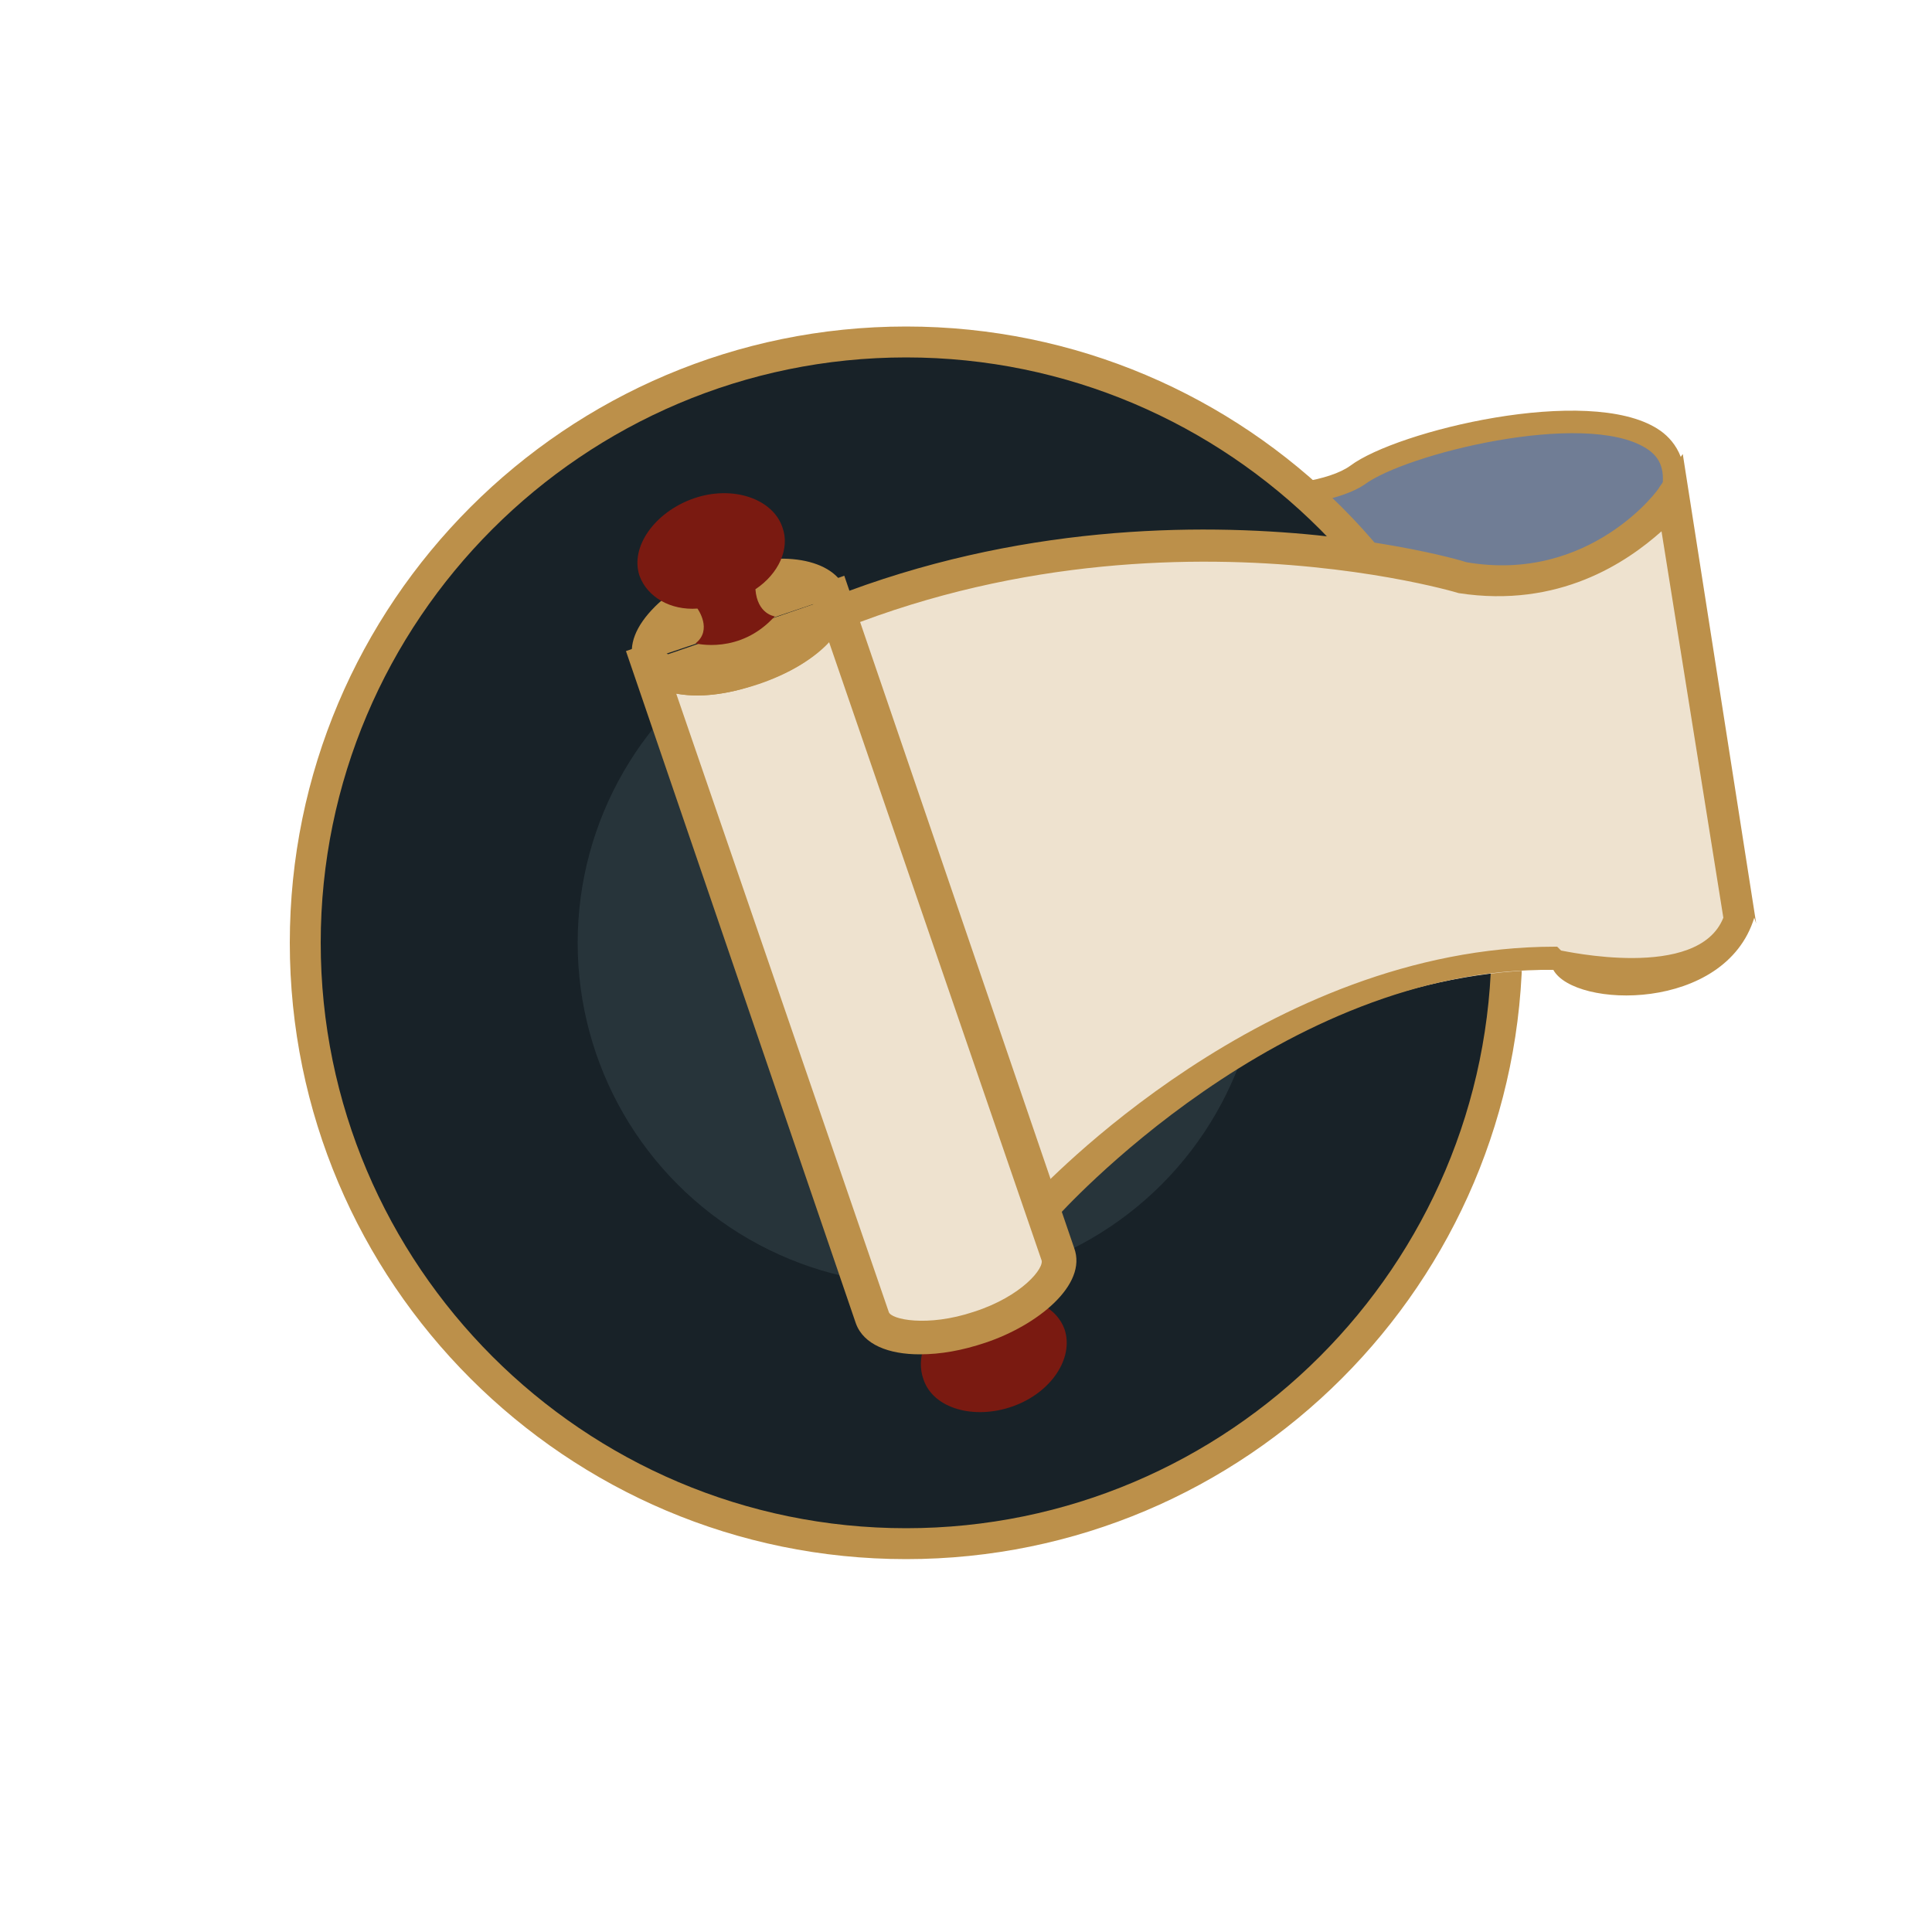 <?xml version="1.0" encoding="utf-8"?>
<!-- Generator: Adobe Illustrator 19.0.0, SVG Export Plug-In . SVG Version: 6.00 Build 0)  -->
<svg version="1.1" id="Layer_1" xmlns="http://www.w3.org/2000/svg" xmlns:xlink="http://www.w3.org/1999/xlink" x="0px" y="0px"
	 viewBox="0 0 100 100" style="enable-background:new 0 0 100 100;" xml:space="preserve">
<style type="text/css">
	.st0{fill:#707D95;}
	.st1{fill:#BC904A;}
	.st2{fill:#182228;}
	.st3{fill:#27343A;}
	.st4{fill:#EEE2CF;}
	.st5{fill:#7A1A11;}
</style>
<g id="XMLID_1002_">
	<path id="XMLID_15_" class="st0" d="M57.1,25.6c0,0,10.2,1.1,13.1-1c2.9-2.1,17.7-5.4,16.4,1s-1.2,9.6-1.2,9.6L71,36.1L57.1,25.6z"
		/>
	<path id="XMLID_16_" class="st1" d="M70.8,36.6L55.1,24.8l2.1,0.2c2.8,0.3,10.5,0.7,12.7-0.9c2.4-1.8,12.3-4.2,15.9-1.9
		c0.8,0.5,1.7,1.6,1.3,3.5C85.8,32,86,35.1,86,35.1l0,0.6L70.8,36.6z M59,26.3l12.1,9.2l13.7-0.9c0-1.2,0.1-4.2,1.2-9.1
		c0.2-1.1,0-1.8-0.8-2.3c-3.2-2-12.5,0.3-14.6,1.9C68.3,26.6,62.2,26.5,59,26.3z"/>
</g>
<g id="XMLID_1001_">
	<circle id="XMLID_11_" class="st2" cx="46.9" cy="48.8" r="31.1"/>
	<path id="XMLID_12_" class="st1" d="M46.9,80.7C29.3,80.7,15,66.4,15,48.8s14.3-31.9,31.9-31.9c17.6,0,31.9,14.3,31.9,31.9
		S64.5,80.7,46.9,80.7z M46.9,18.5c-16.7,0-30.3,13.6-30.3,30.3c0,16.7,13.6,30.3,30.3,30.3s30.3-13.6,30.3-30.3
		C77.2,32.1,63.6,18.5,46.9,18.5z"/>
</g>
<g id="XMLID_726_">
	<circle id="XMLID_21_" class="st3" cx="47.6" cy="48.8" r="17.7"/>
</g>
<g id="XMLID_1000_">
	<path id="XMLID_9_" class="st4" d="M54,63c0,0,11.7-12.9,26.5-12.8c0,0,8.1,1.8,9.4-2.6l-3.5-22c0,0-3.8,5.4-11,4.2
		c0,0-20.4-6.2-39.4,5.4"/>
	<path id="XMLID_10_" class="st1" d="M54.7,63L53.4,62c0.5-0.5,12.1-13,27.1-13c0,0,0.1,0,0.1,0l0.2,0.2c0.1,0,7.1,1.6,8.4-1.7
		l-3.2-20c-1.8,1.6-5.3,4-10.5,3.2c-0.3-0.1-20.3-6-38.8,5.3l-0.9-1.5c19.2-11.6,39.9-5.5,40.1-5.4c6.4,1.1,10-3.8,10-3.9l1.2-1.7
		l3.8,24.3l-0.1-0.3c-1.5,4.9-9.3,4.7-10.4,2.7c0,0,0,0,0,0C66.3,50,54.8,62.9,54.7,63z"/>
</g>
<g id="XMLID_995_">
	<path id="XMLID_20_" class="st5" d="M47.8,71.4c0.5,1.5,2.6,2.1,4.6,1.4c2-0.7,3.2-2.5,2.7-4c-0.4-1.1-1.6-1.7-3.1-1.7l0,0
		c0,0-0.8-1.1,0-1.8c0,0-2.4-0.6-4,1.4c0,0,0.9,0.1,1,1.4h0C47.9,69,47.4,70.3,47.8,71.4z"/>
</g>
<g id="XMLID_990_">
	<g id="XMLID_993_">
		<path id="XMLID_7_" class="st1" d="M42.9,31c0-0.1,0-0.1,0-0.2c-0.4-1.2-2.8-1.4-5.4-0.6c-2.6,0.9-4.3,2.6-3.9,3.7
			c0,0.1,0,0.1,0.1,0.2"/>
		<path id="XMLID_8_" class="st1" d="M32.9,34.6c-0.1-0.1-0.1-0.2-0.1-0.3c-0.3-0.9,0.1-1.9,1.1-2.9c0.8-0.8,2-1.5,3.4-1.9
			c3.1-1.1,5.9-0.6,6.5,1.1c0,0.1,0.1,0.2,0.1,0.3l-1.7,0.3l0.9-0.1l-0.9,0.1c-0.2-0.4-1.9-0.8-4.3,0c-1.1,0.4-2.1,0.9-2.8,1.6
			c-0.5,0.5-0.7,0.9-0.6,1.1L32.9,34.6z"/>
	</g>
	<g id="XMLID_992_">
		<path id="XMLID_3_" class="st4" d="M42.9,31c0.2,1.2-1.5,2.7-4,3.6c-2.4,0.8-4.7,0.6-5.3-0.4l-0.2,0.1l11.6,33.9
			c0.4,1.2,3,1.4,5.5,0.5c2.6-0.9,4.5-2.6,4.1-3.8L43.1,31L42.9,31z"/>
		<path id="XMLID_4_" class="st1" d="M47.6,70.1c-1.6,0-2.9-0.5-3.3-1.6L32.4,33.7l1.7-0.6l0.3,0.6c0.2,0.4,1.9,0.8,4.3,0
			c2.4-0.8,3.5-2.1,3.4-2.6L42,30.4l1.7-0.6l11.9,34.8c0.7,1.9-1.9,4-4.6,4.9C49.8,69.9,48.7,70.1,47.6,70.1z M35,35.9l11,32
			c0.1,0.4,2,0.8,4.4,0c2.5-0.8,3.7-2.3,3.5-2.7l-11-32c-0.8,0.9-2.1,1.7-3.7,2.2C37.6,36,36.1,36.1,35,35.9z"/>
	</g>
	<g id="XMLID_991_">
		<path id="XMLID_1_" class="st1" d="M42.9,31c0.2,1.2-1.5,2.7-4,3.6c-2.4,0.8-4.7,0.6-5.3-0.4"/>
		<path id="XMLID_2_" class="st1" d="M36.1,36c-1.5,0-2.7-0.5-3.2-1.4l1.5-0.8c0.2,0.4,1.9,0.8,4.3,0c2.4-0.8,3.5-2.1,3.4-2.6
			l1.7-0.3c0.3,1.7-1.6,3.5-4.5,4.5C38.1,35.8,37,36,36.1,36z"/>
	</g>
</g>
<g id="XMLID_979_">
	<path id="XMLID_19_" class="st5" d="M40.5,27.3c-0.5-1.5-2.6-2.2-4.6-1.5c-2,0.7-3.3,2.5-2.8,4c0.4,1.1,1.6,1.8,3,1.7l0,0
		c0,0,0.8,1.1-0.1,1.8c0,0,2.3,0.6,4.1-1.4c0,0-0.9-0.1-1-1.4l0,0C40.3,29.7,40.9,28.4,40.5,27.3z"/>
</g>
</svg>
